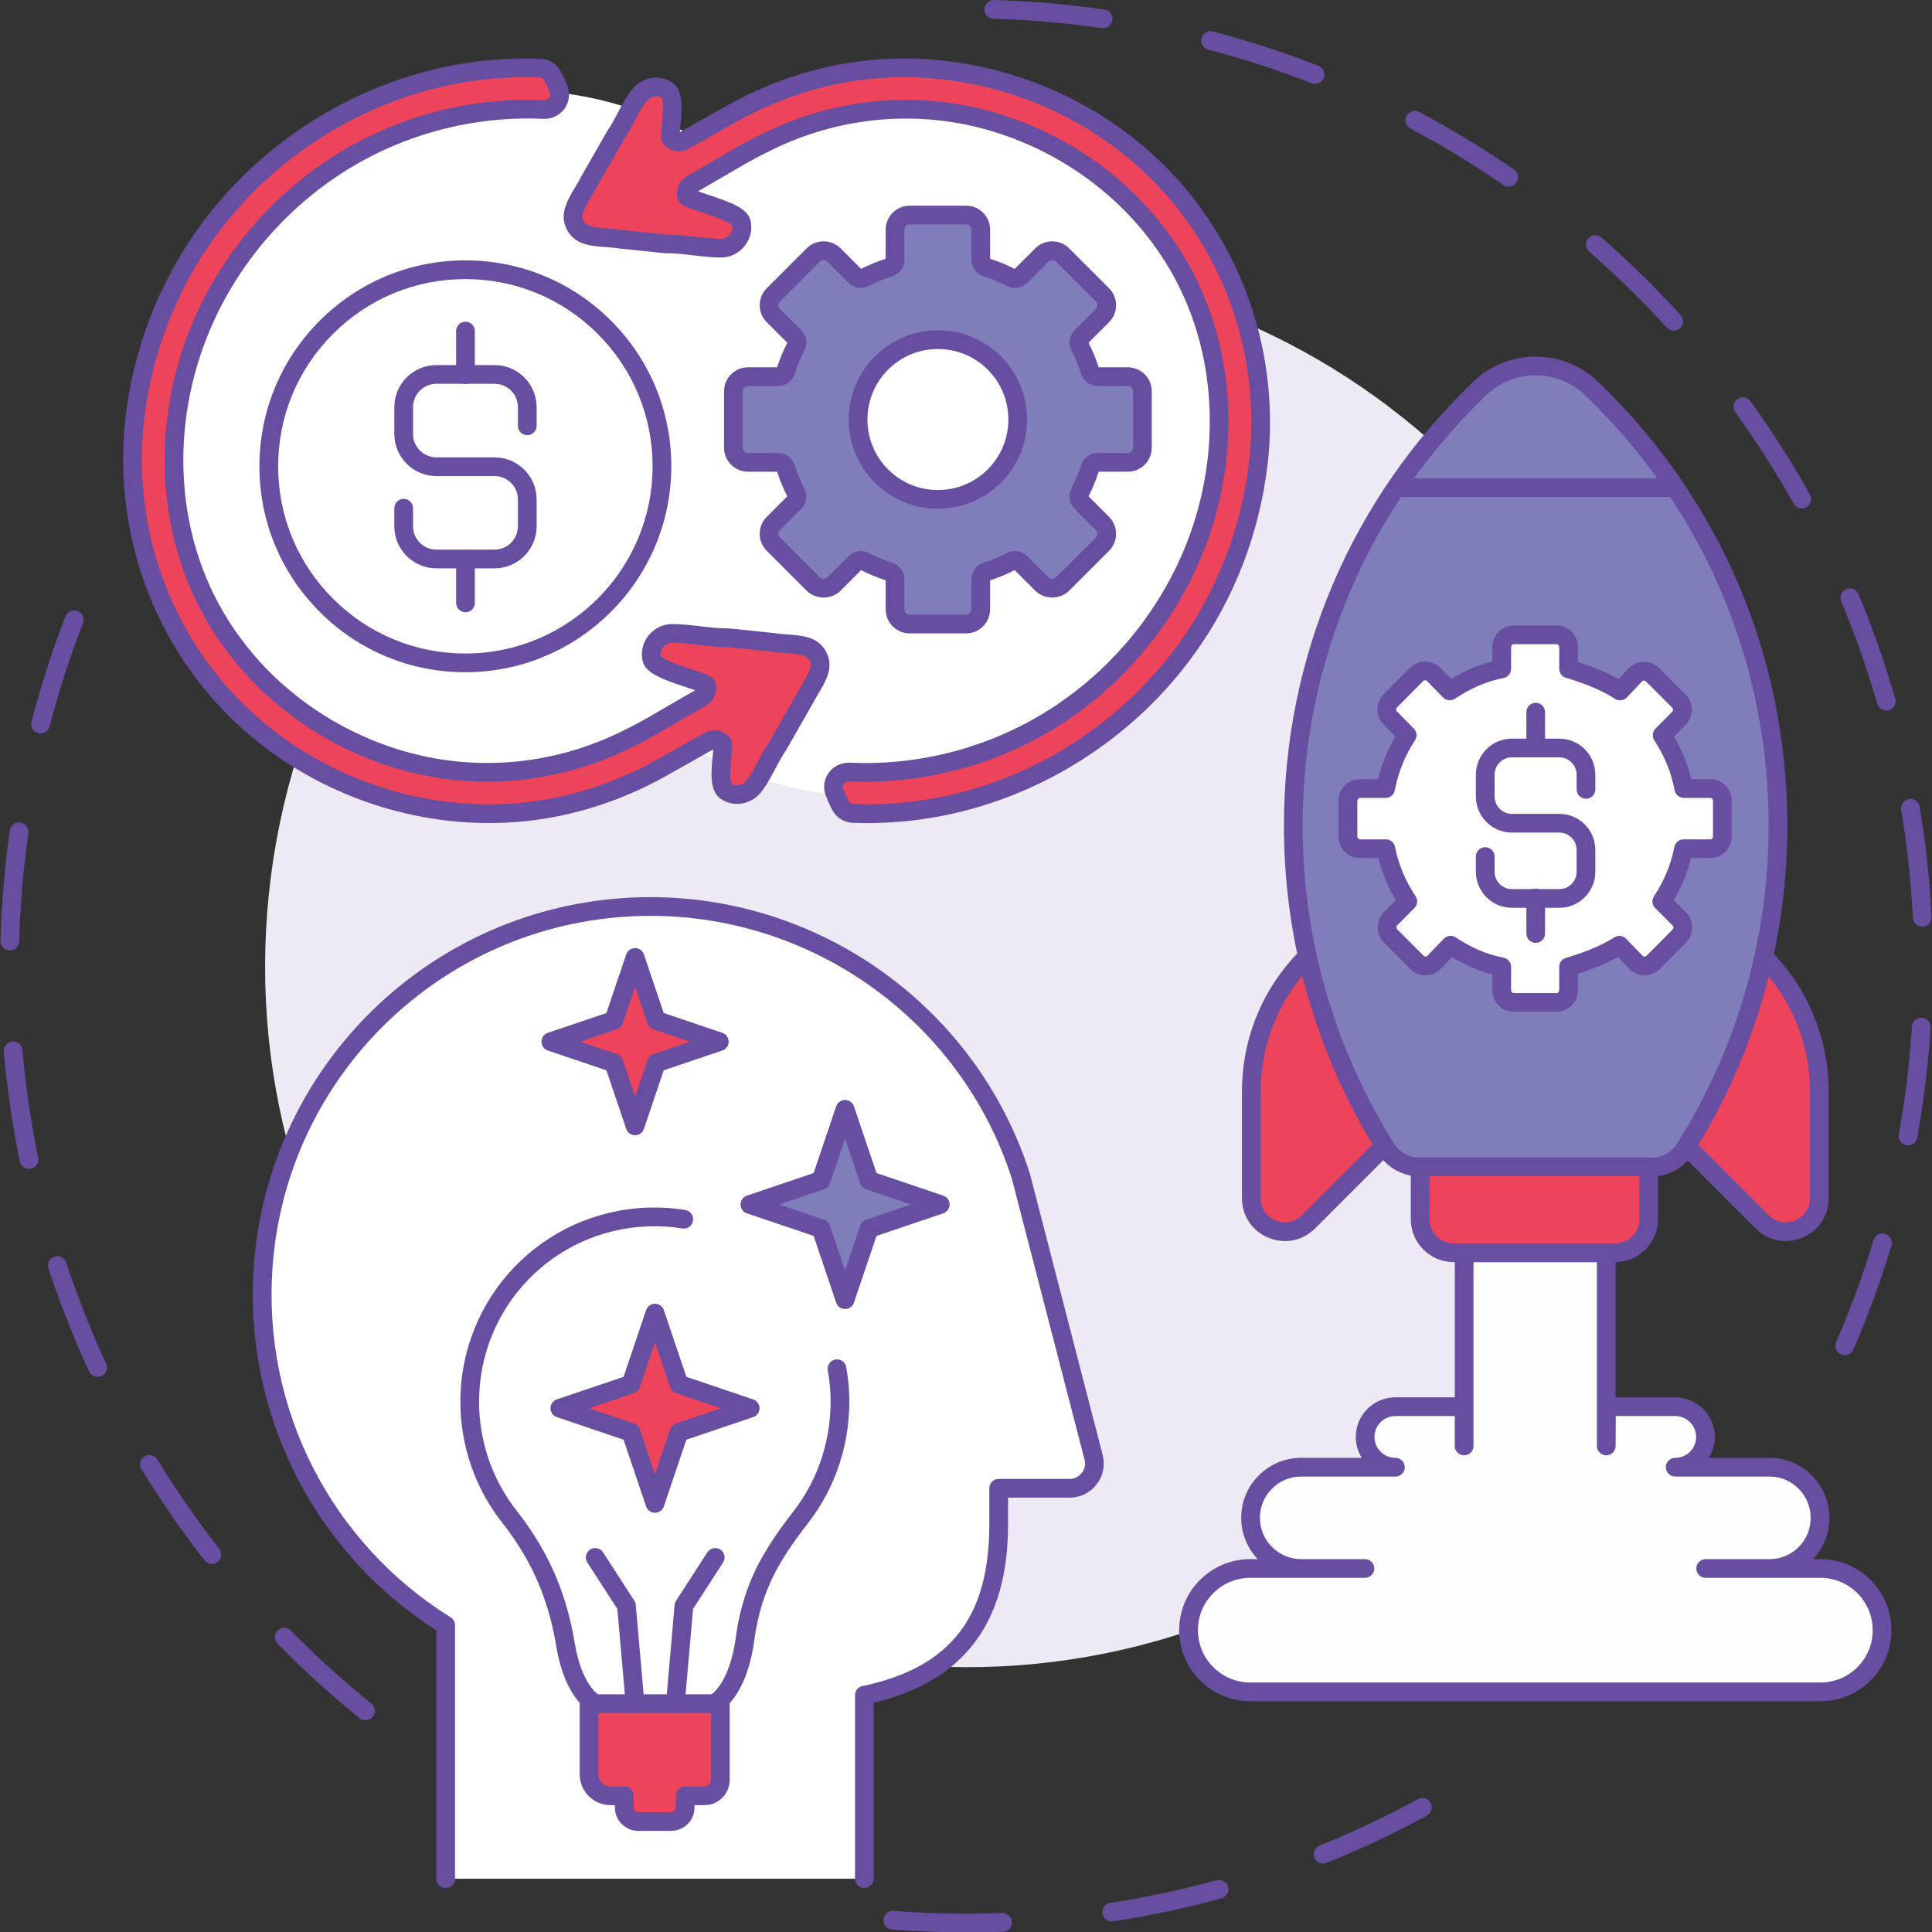 <svg width="120" height="120" viewBox="0 0 120 120" fill="none" xmlns="http://www.w3.org/2000/svg">
<rect x="0" y="0" width="120" height="120" fill="#333333" stroke="none"/>
<g clip-path="url(#clip0_164_6611)">
<path d="M2.519 45.562C2.47 45.562 2.421 45.555 2.371 45.543C2.061 45.461 1.874 45.145 1.955 44.833C2.531 42.617 3.244 40.413 4.069 38.281C4.185 37.982 4.523 37.833 4.822 37.949C5.121 38.065 5.27 38.402 5.154 38.702C4.344 40.792 3.646 42.953 3.081 45.126C3.012 45.388 2.777 45.562 2.519 45.562ZM0.611 59.041C0.274 59.032 0.021 58.764 0.03 58.444C0.072 56.914 0.173 55.365 0.331 53.836C0.409 53.087 0.501 52.33 0.607 51.584C0.652 51.265 0.945 51.046 1.263 51.09C1.581 51.134 1.803 51.428 1.758 51.746C1.655 52.477 1.564 53.221 1.487 53.955C1.332 55.455 1.233 56.975 1.192 58.476C1.183 58.791 0.925 59.041 0.611 59.041ZM1.801 72.599C1.532 72.599 1.29 72.41 1.233 72.135C0.771 69.895 0.437 67.603 0.237 65.324C0.209 65.003 0.445 64.722 0.765 64.694C1.085 64.664 1.366 64.903 1.396 65.222C1.592 67.457 1.92 69.704 2.372 71.9C2.436 72.215 2.234 72.522 1.92 72.587C1.88 72.596 1.841 72.599 1.801 72.599ZM6.066 85.524C5.846 85.524 5.636 85.399 5.538 85.186C4.575 83.109 3.725 80.956 3.008 78.785C2.908 78.48 3.073 78.151 3.379 78.051C3.684 77.949 4.012 78.116 4.112 78.421C4.815 80.549 5.649 82.662 6.593 84.698C6.728 84.989 6.6 85.335 6.309 85.47C6.23 85.507 6.148 85.524 6.066 85.524ZM13.16 97.14C12.987 97.14 12.815 97.064 12.701 96.916C11.293 95.112 9.975 93.207 8.784 91.256C8.616 90.983 8.703 90.624 8.976 90.457C9.251 90.29 9.609 90.376 9.776 90.651C10.944 92.564 12.238 94.431 13.618 96.202C13.815 96.455 13.77 96.82 13.517 97.017C13.41 97.101 13.284 97.14 13.16 97.14ZM22.699 106.849C22.571 106.849 22.442 106.807 22.334 106.72C20.557 105.283 18.841 103.726 17.238 102.093C17.012 101.864 17.015 101.497 17.244 101.271C17.473 101.046 17.842 101.049 18.067 101.279C19.64 102.88 21.322 104.407 23.066 105.816C23.315 106.018 23.353 106.383 23.152 106.634C23.036 106.775 22.869 106.849 22.699 106.849Z" fill="#674EA0"/>
<path d="M82.182 115.749C81.952 115.749 81.734 115.61 81.643 115.384C81.523 115.086 81.667 114.748 81.965 114.627C84.044 113.79 86.1 112.822 88.071 111.75C88.354 111.597 88.707 111.701 88.86 111.984C89.014 112.265 88.909 112.618 88.627 112.772C86.616 113.865 84.52 114.852 82.4 115.705C82.329 115.735 82.255 115.749 82.182 115.749ZM69.056 119.344C68.773 119.344 68.525 119.14 68.482 118.852C68.433 118.534 68.651 118.238 68.968 118.188C71.186 117.85 73.407 117.377 75.569 116.784C75.878 116.7 76.199 116.881 76.284 117.191C76.369 117.5 76.186 117.821 75.877 117.906C73.672 118.51 71.406 118.992 69.145 119.338C69.114 119.343 69.085 119.344 69.056 119.344ZM60.096 120.025C58.542 120.025 56.965 119.964 55.409 119.843C55.09 119.819 54.849 119.539 54.875 119.218C54.9 118.898 55.18 118.659 55.499 118.684C57.743 118.859 60.025 118.904 62.25 118.823C62.566 118.815 62.84 119.062 62.851 119.383C62.863 119.704 62.612 119.974 62.292 119.985C61.567 120.012 60.828 120.025 60.096 120.025Z" fill="#674EA0"/>
<path d="M68.516 1.75C68.488 1.75 68.46 1.747 68.432 1.743C67.656 1.633 66.868 1.535 66.088 1.454C64.636 1.303 63.161 1.205 61.706 1.163C61.386 1.153 61.133 0.885 61.143 0.564C61.152 0.244 61.418 -0.015 61.741 0.001C63.224 0.044 64.727 0.144 66.208 0.297C67.003 0.38 67.807 0.479 68.598 0.592C68.916 0.638 69.136 0.933 69.09 1.25C69.049 1.54 68.8 1.75 68.516 1.75ZM81.676 5.208C81.606 5.208 81.535 5.195 81.465 5.169C79.377 4.353 77.218 3.651 75.048 3.081C74.736 3 74.55 2.682 74.633 2.372C74.714 2.06 75.031 1.874 75.343 1.957C77.556 2.537 79.759 3.254 81.888 4.085C82.187 4.202 82.335 4.539 82.218 4.838C82.129 5.067 81.909 5.208 81.676 5.208ZM93.703 11.589C93.59 11.589 93.474 11.555 93.374 11.486C91.524 10.212 89.584 9.034 87.603 7.983C87.319 7.832 87.211 7.481 87.361 7.197C87.511 6.912 87.864 6.806 88.147 6.956C90.167 8.028 92.148 9.23 94.034 10.528C94.299 10.71 94.365 11.073 94.183 11.338C94.07 11.502 93.888 11.589 93.703 11.589ZM103.958 20.543C103.799 20.543 103.642 20.479 103.528 20.353C102.015 18.693 100.392 17.103 98.705 15.629C98.463 15.418 98.439 15.05 98.65 14.809C98.861 14.567 99.227 14.541 99.47 14.753C101.191 16.256 102.846 17.877 104.386 19.57C104.603 19.807 104.586 20.175 104.348 20.391C104.238 20.493 104.096 20.543 103.958 20.543ZM111.915 31.583C111.711 31.583 111.513 31.475 111.407 31.285C110.312 29.329 109.093 27.415 107.78 25.595C107.592 25.334 107.651 24.97 107.911 24.783C108.172 24.595 108.535 24.653 108.722 24.914C110.06 26.771 111.306 28.722 112.421 30.717C112.579 30.997 112.478 31.351 112.199 31.508C112.108 31.559 112.01 31.583 111.915 31.583ZM117.155 44.134C116.904 44.134 116.671 43.968 116.597 43.714C115.978 41.561 115.225 39.421 114.36 37.351C114.236 37.055 114.376 36.714 114.673 36.591C114.969 36.467 115.31 36.606 115.433 36.902C116.315 39.014 117.082 41.196 117.715 43.392C117.803 43.699 117.625 44.023 117.317 44.112C117.263 44.127 117.209 44.134 117.155 44.134ZM119.389 57.559C119.08 57.559 118.823 57.317 118.808 57.005C118.697 54.763 118.454 52.506 118.086 50.296C118.034 49.979 118.248 49.679 118.565 49.627C118.883 49.573 119.182 49.788 119.234 50.105C119.609 52.359 119.857 54.661 119.969 56.948C119.985 57.269 119.739 57.541 119.418 57.557C119.408 57.557 119.398 57.559 119.389 57.559ZM118.511 71.143C118.477 71.143 118.443 71.14 118.408 71.134C118.092 71.077 117.882 70.774 117.939 70.459C118.2 69.005 118.409 67.519 118.562 66.044C118.641 65.286 118.706 64.516 118.755 63.755C118.776 63.435 119.053 63.196 119.374 63.214C119.694 63.234 119.937 63.511 119.915 63.831C119.866 64.606 119.8 65.391 119.72 66.163C119.563 67.668 119.349 69.181 119.084 70.665C119.033 70.946 118.787 71.143 118.511 71.143ZM114.583 84.176C114.506 84.176 114.428 84.161 114.352 84.128C114.058 84.001 113.922 83.659 114.049 83.364C114.94 81.306 115.719 79.173 116.367 77.024C116.46 76.716 116.784 76.542 117.09 76.635C117.398 76.727 117.573 77.051 117.48 77.359C116.82 79.552 116.025 81.727 115.116 83.825C115.022 84.044 114.807 84.176 114.583 84.176Z" fill="#674EA0"/>
<path d="M16.7 55.527C19.175 31.608 40.571 14.224 64.49 16.699C88.409 19.174 105.793 40.572 103.317 64.49C100.842 88.409 79.446 105.792 55.527 103.317C31.608 100.842 14.224 79.445 16.7 55.527Z" fill="#EDEAF3"/>
<path d="M27.656 116.691V100.952C20.352 96.403 15.655 88.064 16.323 78.682C17.186 66.576 27.136 56.895 39.258 56.335C50.515 55.815 60.165 63.009 63.391 73.079L67.901 90.522C68.153 91.495 67.419 92.443 66.413 92.443H62.007V94.694C62.007 100.73 59.349 104.083 53.703 105.293H53.666V116.691H27.656Z" fill="white"/>
<path d="M53.69 117.268C53.368 117.268 53.108 117.007 53.108 116.686V105.289C53.108 104.977 53.352 104.723 53.66 104.707C59.047 103.536 61.448 100.444 61.448 94.69V92.438C61.448 92.118 61.709 91.857 62.031 91.857H66.437C66.736 91.857 67.011 91.722 67.192 91.487C67.376 91.251 67.437 90.951 67.363 90.662L62.851 73.219C59.622 63.14 49.937 56.418 39.309 56.911C27.397 57.461 17.774 66.837 16.927 78.718C16.302 87.485 20.54 95.814 27.986 100.454C28.157 100.561 28.261 100.746 28.261 100.947V116.686C28.261 117.007 28 117.268 27.68 117.268C27.358 117.268 27.098 117.007 27.098 116.686V101.268C19.454 96.367 15.119 87.726 15.767 78.636C16.656 66.165 26.754 56.326 39.256 55.749C50.408 55.235 60.569 62.285 63.968 72.897L68.489 90.371C68.654 91.011 68.517 91.676 68.112 92.199C67.708 92.721 67.098 93.021 66.437 93.021H62.612V94.69C62.612 100.788 59.881 104.415 54.271 105.762V116.686C54.271 117.007 54.01 117.268 53.69 117.268Z" fill="#674EA0"/>
<path d="M42.475 75.732C41.739 75.613 40.982 75.564 40.212 75.595C34.078 75.835 29.18 80.884 29.18 87.077C29.18 89.78 30.113 92.283 31.675 94.248C32.09 94.769 32.466 95.319 32.82 95.885C32.863 95.954 32.909 96.03 32.959 96.11C34.074 97.949 34.775 100.002 35.122 102.126C35.627 105.198 36.97 105.819 36.97 105.819L42.475 75.732Z" fill="white"/>
<path d="M36.966 106.397C36.884 106.397 36.802 106.379 36.723 106.342C36.556 106.266 35.083 105.498 34.544 102.216C34.192 100.064 33.489 98.109 32.457 96.407L32.322 96.189C31.948 95.588 31.585 95.07 31.215 94.605C29.525 92.478 28.594 89.802 28.594 87.072C28.594 80.563 33.685 75.265 40.185 75.009C40.981 74.978 41.781 75.027 42.563 75.154C42.88 75.205 43.095 75.504 43.044 75.821C42.992 76.138 42.696 76.355 42.377 76.302C41.672 76.187 40.948 76.143 40.231 76.172C34.357 76.402 29.756 81.19 29.756 87.072C29.756 89.541 30.598 91.959 32.126 93.881C32.524 94.382 32.911 94.934 33.308 95.572L33.45 95.804C34.56 97.633 35.315 99.728 35.693 102.028C36.126 104.676 37.2 105.282 37.21 105.287C37.501 105.421 37.628 105.767 37.494 106.059C37.396 106.271 37.186 106.397 36.966 106.397Z" fill="#674EA0"/>
<path d="M44.385 105.812C44.385 105.812 45.835 105.143 46.288 101.753C46.519 100.016 47.065 98.33 47.959 96.823C48.048 96.673 48.133 96.531 48.216 96.396C48.683 95.633 49.218 94.916 49.766 94.209C51.354 92.156 52.256 89.503 52.17 86.704C52.153 86.131 52.092 85.568 51.992 85.019L44.385 105.812Z" fill="white"/>
<path d="M44.38 106.39C44.161 106.39 43.95 106.264 43.852 106.052C43.72 105.765 43.841 105.425 44.125 105.286C44.17 105.26 45.318 104.579 45.707 101.673C45.959 99.785 46.546 98.052 47.455 96.522C47.545 96.37 47.631 96.225 47.715 96.089C48.219 95.263 48.798 94.5 49.301 93.849C50.853 91.842 51.663 89.309 51.585 86.717C51.568 86.182 51.511 85.645 51.415 85.12C51.358 84.804 51.567 84.501 51.883 84.443C52.199 84.386 52.502 84.596 52.559 84.911C52.666 85.492 52.728 86.089 52.747 86.682C52.835 89.542 51.938 92.341 50.221 94.56C49.738 95.187 49.181 95.92 48.707 96.694C48.626 96.828 48.542 96.968 48.454 97.115C47.628 98.509 47.091 100.094 46.859 101.827C46.377 105.429 44.803 106.254 44.624 106.336C44.546 106.373 44.462 106.39 44.38 106.39Z" fill="#674EA0"/>
<path d="M36.592 105.82V110.211C36.592 110.948 37.19 111.544 37.926 111.544H38.777V112.27C38.777 112.752 39.169 113.143 39.651 113.143H41.69C42.172 113.143 42.562 112.752 42.562 112.27V111.544H43.758C44.305 111.544 44.748 111.101 44.748 110.554V105.82H36.592Z" fill="#EE445B"/>
<path d="M37.168 106.397V110.206C37.168 110.621 37.507 110.958 37.921 110.958H38.772C39.094 110.958 39.355 111.219 39.355 111.539V112.266C39.355 112.426 39.485 112.557 39.646 112.557H41.685C41.845 112.557 41.976 112.426 41.976 112.266V111.539C41.976 111.219 42.236 110.958 42.558 110.958H43.753C43.978 110.958 44.161 110.775 44.161 110.55V106.397H37.168ZM41.685 113.719H39.646C38.843 113.719 38.191 113.067 38.191 112.266V112.121H37.921C36.864 112.121 36.006 111.262 36.006 110.206V105.816C36.006 105.495 36.267 105.234 36.587 105.234H44.743C45.065 105.234 45.324 105.495 45.324 105.816V110.55C45.324 111.416 44.619 112.121 43.753 112.121H43.139V112.266C43.139 113.067 42.486 113.719 41.685 113.719Z" fill="#674EA0"/>
<path d="M36.973 96.738L38.916 99.743L39.448 105.816L36.973 96.738Z" fill="white"/>
<path d="M39.443 106.393C39.145 106.393 38.891 106.165 38.865 105.862L38.344 99.932L36.48 97.05C36.306 96.781 36.383 96.421 36.653 96.246C36.921 96.071 37.282 96.148 37.457 96.418L39.399 99.422C39.451 99.501 39.482 99.593 39.49 99.687L40.022 105.76C40.05 106.081 39.814 106.363 39.494 106.391C39.477 106.393 39.46 106.393 39.443 106.393Z" fill="#674EA0"/>
<path d="M44.428 96.738L42.486 99.743L41.953 105.816L44.428 96.738Z" fill="white"/>
<path d="M41.949 106.393C41.932 106.393 41.915 106.393 41.897 106.391C41.578 106.363 41.341 106.081 41.369 105.76L41.901 99.687C41.91 99.593 41.941 99.501 41.993 99.422L43.935 96.418C44.11 96.148 44.469 96.071 44.74 96.246C45.01 96.421 45.086 96.781 44.912 97.05L43.047 99.932L42.528 105.862C42.502 106.165 42.247 106.393 41.949 106.393Z" fill="#674EA0"/>
<path d="M42.179 85.981L46.598 87.474L42.179 88.966L40.686 93.385L39.193 88.966L34.775 87.474L39.193 85.981L40.686 81.562L42.179 85.981Z" fill="#EE445B"/>
<path d="M36.587 87.47L39.375 88.411C39.547 88.469 39.682 88.604 39.74 88.776L40.681 91.564L41.624 88.776C41.681 88.604 41.816 88.469 41.988 88.411L44.777 87.47L41.988 86.527C41.816 86.47 41.681 86.334 41.624 86.162L40.681 83.374L39.74 86.162C39.682 86.334 39.547 86.47 39.375 86.527L36.587 87.47ZM40.681 93.962C40.432 93.962 40.211 93.803 40.131 93.567L38.73 89.421L34.584 88.02C34.349 87.94 34.19 87.719 34.19 87.47C34.19 87.22 34.349 86.998 34.584 86.919L38.73 85.517L40.131 81.372C40.211 81.135 40.432 80.976 40.681 80.976C40.931 80.976 41.152 81.135 41.232 81.372L42.633 85.517L46.779 86.919C47.016 86.998 47.175 87.22 47.175 87.47C47.175 87.719 47.016 87.94 46.779 88.02L42.633 89.421L41.232 93.567C41.152 93.803 40.931 93.962 40.681 93.962Z" fill="#674EA0"/>
<path d="M53.986 73.325L58.405 74.818L53.986 76.31L52.493 80.729L51.001 76.31L46.582 74.818L51.001 73.325L52.493 68.906L53.986 73.325Z" fill="#807DBB"/>
<path d="M48.394 74.814L51.182 75.755C51.353 75.813 51.488 75.948 51.547 76.12L52.488 78.908L53.431 76.12C53.489 75.948 53.624 75.813 53.796 75.755L56.584 74.814L53.796 73.871C53.624 73.812 53.489 73.678 53.431 73.506L52.488 70.718L51.547 73.506C51.488 73.678 51.353 73.812 51.182 73.871L48.394 74.814ZM52.488 81.306C52.239 81.306 52.017 81.147 51.937 80.911L50.537 76.765L46.39 75.364C46.155 75.284 45.996 75.063 45.996 74.814C45.996 74.564 46.155 74.342 46.39 74.263L50.537 72.861L51.937 68.716C52.017 68.479 52.239 68.32 52.488 68.32C52.737 68.32 52.96 68.479 53.039 68.716L54.441 72.861L58.586 74.263C58.822 74.342 58.981 74.564 58.981 74.814C58.981 75.063 58.822 75.284 58.586 75.364L54.441 76.765L53.039 80.911C52.96 81.147 52.737 81.306 52.488 81.306Z" fill="#674EA0"/>
<path d="M40.772 63.383L44.682 64.704L40.772 66.024L39.45 69.936L38.129 66.024L34.219 64.704L38.129 63.383L39.45 59.473L40.772 63.383Z" fill="#EE445B"/>
<path d="M36.03 64.701L38.311 65.47C38.483 65.529 38.617 65.664 38.675 65.835L39.446 68.116L40.216 65.835C40.274 65.664 40.408 65.529 40.58 65.47L42.861 64.701L40.58 63.93C40.408 63.871 40.274 63.737 40.216 63.565L39.446 61.286L38.675 63.565C38.617 63.737 38.483 63.871 38.311 63.93L36.03 64.701ZM39.446 70.513C39.196 70.513 38.975 70.355 38.895 70.118L37.666 66.48L34.028 65.251C33.792 65.171 33.633 64.95 33.633 64.701C33.633 64.45 33.792 64.229 34.028 64.15L37.666 62.92L38.895 59.282C38.975 59.046 39.196 58.887 39.446 58.887C39.695 58.887 39.916 59.046 39.996 59.282L41.225 62.92L44.863 64.15C45.099 64.229 45.258 64.45 45.258 64.701C45.258 64.95 45.099 65.171 44.863 65.251L41.225 66.48L39.996 70.118C39.916 70.355 39.695 70.513 39.446 70.513Z" fill="#674EA0"/>
<path d="M54.273 5.273C50.124 5.273 46.243 6.418 42.926 8.406C39.74 6.627 36.07 5.608 32.16 5.608C19.948 5.608 10.049 15.508 10.049 27.719C10.049 39.931 19.948 49.832 32.16 49.832C36.309 49.832 40.189 48.687 43.507 46.699C46.694 48.48 50.363 49.498 54.273 49.498C66.485 49.498 76.384 39.598 76.384 27.386C76.384 15.173 66.485 5.273 54.273 5.273Z" fill="white"/>
<path d="M48.322 46.316L49.933 43.499C50.035 43.298 50.17 43.073 50.3 42.854C50.845 41.941 51.158 41.348 50.77 40.699C50.436 40.142 49.82 40.058 48.845 39.988C48.553 39.967 48.255 39.945 47.964 39.897L45.242 39.616C44.637 39.622 44.015 39.55 43.415 39.478C42.864 39.413 42.295 39.346 41.763 39.346C41.349 39.347 40.978 39.533 40.727 39.856C40.482 40.173 40.395 40.567 40.489 40.941C40.681 41.704 43.831 42.31 43.893 42.594C43.957 42.881 43.827 43.173 43.574 43.319C42.695 43.826 42.047 44.203 41.54 44.499C40.141 45.315 39.809 45.508 38.703 46.039C34.311 48.15 29.356 48.55 24.752 47.165C19.598 45.615 15.277 42.074 12.897 37.45C10.527 32.845 10.157 27.191 11.881 21.937C13.347 17.471 16.302 13.5 20.201 10.755C24.132 7.987 28.948 6.585 33.756 6.805C34.113 6.82 34.403 6.679 34.593 6.418C34.776 6.164 34.815 5.848 34.702 5.552C34.581 5.239 34.454 4.958 34.325 4.717C34.172 4.432 33.883 4.247 33.572 4.235C33.27 4.225 32.967 4.219 32.664 4.219C31.941 4.219 31.222 4.251 30.516 4.314C23.28 4.969 16.506 8.997 12.395 15.091C10.072 18.536 8.656 22.575 8.3 26.777C7.734 34.059 10.736 41.095 16.332 45.593C21.424 49.687 28.207 51.389 34.478 50.146C36.859 49.675 39.17 48.802 41.348 47.55C41.734 47.329 41.837 47.273 41.952 47.21C42.108 47.125 42.286 47.029 43.286 46.452C43.538 46.307 43.798 46.166 44.058 46.025C44.322 45.883 44.645 45.932 44.853 46.145C45.063 46.357 44.416 48.699 45.113 49.155C45.651 49.508 46.377 49.384 46.801 48.869C47.117 48.485 47.382 47.981 47.639 47.494C47.85 47.095 48.068 46.681 48.322 46.316Z" fill="#EE445B"/>
<path d="M32.66 4.795C31.956 4.795 31.25 4.827 30.564 4.89C23.5 5.528 16.886 9.462 12.871 15.412C10.605 18.774 9.223 22.72 8.876 26.822C8.324 33.909 11.246 40.757 16.692 45.135C21.651 49.123 28.258 50.781 34.361 49.572C36.679 49.112 38.932 48.261 41.054 47.042C41.443 46.818 41.551 46.759 41.667 46.697C41.826 46.611 42.003 46.514 42.992 45.944C43.249 45.795 43.512 45.651 43.778 45.509C44.265 45.246 44.877 45.337 45.264 45.733C45.53 46.002 45.493 46.378 45.424 47.059C45.386 47.445 45.284 48.469 45.448 48.681C45.717 48.853 46.112 48.782 46.347 48.496C46.625 48.157 46.877 47.681 47.12 47.222C47.336 46.81 47.558 46.389 47.826 46.001L49.424 43.206C49.516 43.024 49.655 42.791 49.788 42.566C50.366 41.596 50.455 41.305 50.268 40.994C50.095 40.706 49.732 40.631 48.797 40.562C48.491 40.541 48.179 40.518 47.866 40.467L45.212 40.194C44.578 40.196 43.919 40.12 43.342 40.051C42.806 39.987 42.256 39.923 41.758 39.923C41.527 39.924 41.322 40.028 41.181 40.209C41.056 40.37 41.005 40.568 41.04 40.756C41.274 41.018 42.472 41.411 42.99 41.581C43.988 41.911 44.362 42.033 44.458 42.467C44.575 43.001 44.335 43.544 43.86 43.819C43.016 44.304 42.387 44.672 41.889 44.961L41.828 44.996C40.413 45.822 40.077 46.018 38.951 46.558C34.428 48.733 29.324 49.144 24.579 47.717C19.276 46.122 14.828 42.475 12.377 37.711C9.936 32.969 9.553 27.151 11.325 21.752C12.829 17.166 15.862 13.091 19.862 10.276C23.899 7.433 28.842 5.996 33.778 6.219C33.98 6.229 34.068 6.14 34.117 6.072C34.185 5.978 34.198 5.869 34.155 5.757C34.043 5.465 33.926 5.206 33.809 4.988C33.754 4.885 33.651 4.816 33.547 4.812C33.252 4.801 32.955 4.795 32.66 4.795ZM30.378 51.121C25.232 51.121 20.063 49.336 15.963 46.041C10.218 41.422 7.135 34.203 7.716 26.727C8.081 22.424 9.53 18.288 11.909 14.762C16.116 8.525 23.051 4.401 30.46 3.731C31.481 3.639 32.538 3.611 33.59 3.649C34.106 3.668 34.582 3.971 34.833 4.437C34.974 4.699 35.11 5.001 35.24 5.339C35.425 5.822 35.361 6.337 35.06 6.753C34.755 7.175 34.268 7.407 33.726 7.381C29.044 7.168 24.358 8.532 20.531 11.226C16.734 13.899 13.857 17.765 12.43 22.114C10.754 27.221 11.111 32.712 13.411 37.179C15.718 41.664 19.912 45.099 24.914 46.604C29.38 47.947 34.187 47.558 38.447 45.51C39.531 44.99 39.859 44.798 41.242 43.993L41.304 43.956C41.781 43.679 42.382 43.329 43.175 42.871C43.004 42.81 42.799 42.742 42.627 42.687C41.111 42.188 40.105 41.806 39.92 41.079C39.783 40.531 39.908 39.953 40.264 39.495C40.625 39.03 41.164 38.761 41.739 38.76C42.324 38.76 42.91 38.829 43.475 38.896C44.059 38.965 44.656 39.033 45.233 39.03C45.254 39.028 45.277 39.031 45.298 39.033L48.02 39.315C48.316 39.362 48.601 39.383 48.877 39.402C49.801 39.47 50.751 39.54 51.265 40.396C51.852 41.375 51.315 42.277 50.794 43.148C50.667 43.363 50.542 43.572 50.447 43.759L48.823 46.6C48.814 46.614 48.805 46.63 48.795 46.644C48.562 46.979 48.352 47.376 48.15 47.759C47.878 48.276 47.599 48.805 47.245 49.234C46.634 49.979 45.578 50.152 44.791 49.636C44.047 49.151 44.169 47.927 44.268 46.944C44.279 46.819 44.295 46.67 44.303 46.546C44.057 46.679 43.812 46.814 43.572 46.951C42.563 47.533 42.383 47.631 42.225 47.716C42.109 47.779 42.006 47.835 41.632 48.05C39.401 49.332 37.031 50.228 34.587 50.712C33.201 50.987 31.79 51.121 30.378 51.121Z" fill="#674EA0"/>
<path d="M52.966 50.528C53.996 50.566 55.023 50.539 56.023 50.449C63.259 49.795 70.034 45.765 74.145 39.672C76.466 36.228 77.882 32.189 78.238 27.986C78.805 20.704 75.802 13.669 70.207 9.17C65.114 5.077 58.331 3.375 52.06 4.617C49.681 5.089 47.37 5.961 45.192 7.213C44.805 7.435 44.702 7.491 44.587 7.554C44.43 7.638 44.253 7.734 43.252 8.311C43 8.457 42.741 8.598 42.48 8.739C42.217 8.88 41.894 8.831 41.684 8.618C41.475 8.406 42.124 6.064 41.426 5.609C40.886 5.257 40.161 5.379 39.739 5.894C39.421 6.279 39.157 6.783 38.9 7.269C38.688 7.669 38.471 8.083 38.217 8.448L36.606 11.264C36.503 11.465 36.37 11.691 36.239 11.909C35.694 12.822 35.38 13.416 35.768 14.063C36.103 14.622 36.72 14.704 37.695 14.776C37.985 14.797 38.285 14.819 38.575 14.866L41.296 15.147C41.907 15.142 42.525 15.215 43.125 15.285C43.681 15.351 44.262 15.414 44.794 15.418C45.189 15.417 45.561 15.23 45.811 14.907C46.057 14.591 46.145 14.196 46.05 13.822C45.858 13.06 42.708 12.453 42.645 12.168C42.582 11.883 42.712 11.59 42.965 11.445C43.845 10.937 44.494 10.559 45.001 10.263C46.399 9.449 46.731 9.254 47.835 8.724C52.227 6.614 57.182 6.213 61.788 7.598C66.941 9.149 71.262 12.69 73.641 17.315C76.011 21.919 76.381 27.573 74.658 32.827C73.191 37.293 70.237 41.264 66.338 44.008C62.406 46.775 57.592 48.178 52.783 47.959C52.765 47.958 52.747 47.958 52.728 47.958C52.401 47.958 52.125 48.098 51.946 48.346C51.763 48.599 51.723 48.915 51.838 49.211C51.959 49.526 52.086 49.808 52.213 50.045C52.367 50.332 52.656 50.516 52.966 50.528Z" fill="#EE445B"/>
<path d="M52.751 48.535C52.585 48.535 52.485 48.583 52.414 48.681C52.345 48.776 52.332 48.885 52.375 48.998C52.49 49.291 52.606 49.551 52.721 49.766C52.777 49.869 52.88 49.938 52.983 49.941C53.988 49.98 54.992 49.953 55.966 49.865C63.031 49.227 69.645 45.293 73.659 39.341C75.925 35.982 77.307 32.036 77.654 27.933C78.206 20.845 75.284 13.998 69.838 9.618C64.879 5.632 58.273 3.975 52.169 5.182C49.852 5.641 47.601 6.493 45.478 7.712C45.083 7.939 44.977 7.997 44.859 8.06C44.704 8.144 44.53 8.238 43.539 8.811C43.282 8.958 43.018 9.102 42.753 9.246C42.265 9.509 41.653 9.416 41.265 9.021C40.999 8.751 41.037 8.376 41.106 7.694C41.144 7.309 41.246 6.285 41.082 6.072C40.813 5.901 40.418 5.973 40.184 6.258C39.905 6.596 39.655 7.072 39.412 7.531C39.196 7.943 38.973 8.363 38.705 8.754L37.107 11.548C37.014 11.731 36.877 11.963 36.742 12.189C36.164 13.157 36.077 13.448 36.262 13.76C36.435 14.047 36.798 14.124 37.733 14.191C38.039 14.214 38.351 14.237 38.665 14.288L41.32 14.561C41.967 14.566 42.614 14.635 43.188 14.702C43.722 14.766 44.286 14.828 44.793 14.831C45.003 14.831 45.208 14.726 45.349 14.546C45.475 14.383 45.525 14.186 45.49 13.999C45.256 13.737 44.058 13.343 43.541 13.172C42.542 12.844 42.168 12.721 42.073 12.288C41.956 11.754 42.195 11.21 42.67 10.936C43.549 10.429 44.197 10.051 44.703 9.756C46.117 8.933 46.453 8.737 47.579 8.195C52.102 6.021 57.206 5.611 61.951 7.036C67.255 8.633 71.703 12.279 74.154 17.043C76.594 21.786 76.977 27.602 75.205 33.003C73.701 37.587 70.668 41.662 66.669 44.478C62.632 47.32 57.69 48.76 52.753 48.535C52.752 48.535 52.751 48.535 52.751 48.535ZM53.873 51.122C53.562 51.122 53.252 51.115 52.941 51.104C52.424 51.085 51.948 50.783 51.697 50.316C51.559 50.059 51.421 49.756 51.29 49.416C51.105 48.932 51.171 48.416 51.471 48.001C51.758 47.601 52.216 47.372 52.724 47.372L52.803 47.373C57.487 47.585 62.173 46.221 65.999 43.527C69.796 40.855 72.673 36.988 74.1 32.641C75.777 27.534 75.419 22.043 73.121 17.576C70.812 13.091 66.619 9.655 61.616 8.151C57.15 6.807 52.344 7.195 48.083 9.243C46.999 9.765 46.671 9.955 45.289 10.761C44.802 11.046 44.184 11.405 43.355 11.883C43.526 11.944 43.731 12.011 43.903 12.068C45.419 12.567 46.426 12.947 46.61 13.676C46.747 14.224 46.622 14.802 46.266 15.259C45.905 15.725 45.367 15.992 44.791 15.995C44.218 15.991 43.618 15.925 43.052 15.857C42.476 15.79 41.882 15.721 41.297 15.724C41.274 15.724 41.254 15.724 41.232 15.721L38.511 15.44C38.214 15.392 37.929 15.371 37.653 15.351C36.729 15.284 35.779 15.215 35.265 14.358C34.679 13.378 35.216 12.478 35.736 11.607C35.864 11.392 35.989 11.183 36.083 10.996L37.707 8.154C37.716 8.139 37.725 8.125 37.735 8.11C37.969 7.774 38.179 7.377 38.38 6.993C38.652 6.478 38.932 5.949 39.286 5.519C39.896 4.775 40.952 4.602 41.739 5.117C42.483 5.604 42.361 6.827 42.262 7.81C42.249 7.934 42.236 8.084 42.225 8.208C42.473 8.076 42.719 7.941 42.958 7.802C43.969 7.22 44.147 7.123 44.305 7.038C44.418 6.977 44.52 6.921 44.898 6.704C47.131 5.421 49.501 4.526 51.943 4.042C58.38 2.766 65.342 4.513 70.567 8.713C76.313 13.331 79.395 20.552 78.814 28.027C78.449 32.331 77 36.468 74.622 39.992C70.415 46.23 63.479 50.354 56.07 51.024C55.349 51.089 54.613 51.122 53.873 51.122Z" fill="#674EA0"/>
<path d="M41.118 28.943C41.132 35.686 35.675 41.164 28.933 41.177C22.189 41.191 16.712 35.734 16.699 28.992C16.685 22.248 22.141 16.771 28.884 16.758C35.627 16.744 41.105 22.199 41.118 28.943Z" fill="white"/>
<path d="M28.905 17.335C28.898 17.335 28.89 17.335 28.882 17.335C25.776 17.341 22.858 18.556 20.667 20.756C18.474 22.957 17.271 25.88 17.277 28.986C17.284 32.092 18.498 35.01 20.699 37.201C22.894 39.388 25.807 40.591 28.904 40.591C28.912 40.591 28.921 40.591 28.928 40.591C35.34 40.578 40.546 35.352 40.533 28.94C40.527 25.834 39.312 22.916 37.111 20.724C34.916 18.538 32.002 17.335 28.905 17.335ZM28.904 41.753C25.496 41.753 22.292 40.431 19.878 38.025C17.458 35.614 16.121 32.405 16.113 28.988C16.107 25.572 17.431 22.356 19.843 19.936C22.253 17.515 25.463 16.178 28.88 16.172C28.889 16.172 28.898 16.172 28.905 16.172C32.313 16.172 35.517 17.495 37.932 19.9C40.353 22.312 41.69 25.521 41.696 28.937C41.71 35.99 35.984 41.739 28.931 41.753C28.922 41.753 28.913 41.753 28.904 41.753Z" fill="#674EA0"/>
<path d="M25.078 31.57V32.693C25.078 33.815 25.988 34.724 27.109 34.724H30.724C31.845 34.724 32.754 33.815 32.754 32.693V31.023C32.754 29.902 31.845 28.993 30.724 28.993H27.109C25.988 28.993 25.078 28.084 25.078 26.963V25.293C25.078 24.172 25.988 23.262 27.109 23.262H30.724C31.845 23.262 32.754 24.172 32.754 25.293V26.453L25.078 31.57Z" fill="white"/>
<path d="M30.72 35.301H27.105C25.664 35.301 24.492 34.128 24.492 32.688V31.565C24.492 31.244 24.753 30.984 25.073 30.984C25.395 30.984 25.655 31.244 25.655 31.565V32.688C25.655 33.487 26.306 34.137 27.105 34.137H30.72C31.518 34.137 32.168 33.487 32.168 32.688V31.018C32.168 30.22 31.518 29.57 30.72 29.57H27.105C25.664 29.57 24.492 28.398 24.492 26.958V25.288C24.492 23.847 25.664 22.676 27.105 22.676H30.72C32.159 22.676 33.331 23.847 33.331 25.288V26.448C33.331 26.769 33.071 27.03 32.75 27.03C32.429 27.03 32.168 26.769 32.168 26.448V25.288C32.168 24.49 31.518 23.838 30.72 23.838H27.105C26.306 23.838 25.655 24.49 25.655 25.288V26.958C25.655 27.757 26.306 28.407 27.105 28.407H30.72C32.159 28.407 33.331 29.579 33.331 31.018V32.688C33.331 34.128 32.159 35.301 30.72 35.301Z" fill="#674EA0"/>
<path d="M28.911 23.85C28.59 23.85 28.33 23.589 28.33 23.268V20.562C28.33 20.24 28.59 19.98 28.911 19.98C29.232 19.98 29.493 20.24 29.493 20.562V23.268C29.493 23.589 29.232 23.85 28.911 23.85Z" fill="#674EA0"/>
<path d="M28.911 38.029C28.59 38.029 28.33 37.768 28.33 37.448V34.741C28.33 34.421 28.59 34.16 28.911 34.16C29.232 34.16 29.493 34.421 29.493 34.741V37.448C29.493 37.768 29.232 38.029 28.911 38.029Z" fill="#674EA0"/>
<path d="M54.722 22.554C56.659 20.617 59.8 20.617 61.737 22.554C63.674 24.491 63.674 27.632 61.737 29.569C59.8 31.506 56.659 31.506 54.722 29.569C52.786 27.632 52.786 24.491 54.722 22.554ZM48.009 19.605L49.337 20.933C49.488 21.084 49.519 21.314 49.419 21.504C49.16 22.005 48.946 22.525 48.777 23.055C48.712 23.259 48.529 23.4 48.315 23.4H46.437C45.934 23.4 45.527 23.807 45.527 24.309V27.814C45.527 28.316 45.934 28.723 46.437 28.723H48.315C48.529 28.723 48.712 28.864 48.777 29.068C48.946 29.599 49.16 30.119 49.419 30.621C49.519 30.81 49.488 31.041 49.337 31.191L48.009 32.519C47.654 32.873 47.654 33.45 48.009 33.805L50.487 36.282C50.842 36.637 51.418 36.637 51.773 36.282L53.1 34.954C53.252 34.804 53.482 34.774 53.672 34.872C54.173 35.131 54.693 35.346 55.223 35.514C55.427 35.579 55.568 35.763 55.568 35.977V37.854C55.568 38.357 55.975 38.764 56.477 38.764H59.982C60.484 38.764 60.891 38.357 60.891 37.854V35.977C60.891 35.763 61.032 35.579 61.236 35.514C61.767 35.346 62.286 35.131 62.789 34.872C62.978 34.774 63.209 34.804 63.359 34.954L64.687 36.282C65.041 36.637 65.618 36.637 65.972 36.282L68.45 33.805C68.805 33.45 68.805 32.873 68.45 32.519L67.122 31.191C66.972 31.041 66.942 30.81 67.04 30.621C67.299 30.119 67.514 29.599 67.682 29.068C67.747 28.864 67.931 28.723 68.145 28.723H70.022C70.525 28.723 70.932 28.316 70.932 27.814V24.309C70.932 23.807 70.525 23.4 70.022 23.4H68.145C67.931 23.4 67.747 23.259 67.682 23.055C67.514 22.525 67.299 22.005 67.04 21.504C66.942 21.314 66.972 21.084 67.122 20.933L68.45 19.605C68.805 19.25 68.805 18.674 68.45 18.319L65.972 15.841C65.618 15.486 65.041 15.486 64.687 15.841L63.359 17.169C63.209 17.32 62.978 17.349 62.789 17.252C62.286 16.992 61.767 16.777 61.236 16.609C61.032 16.544 60.891 16.36 60.891 16.148V14.269C60.891 13.766 60.484 13.359 59.982 13.359H56.477C55.975 13.359 55.568 13.766 55.568 14.269V16.148C55.568 16.36 55.427 16.544 55.223 16.609C54.693 16.777 54.173 16.992 53.672 17.252C53.482 17.349 53.252 17.32 53.1 17.169L51.773 15.841C51.418 15.486 50.842 15.486 50.487 15.841L48.009 18.319C47.654 18.674 47.654 19.25 48.009 19.605Z" fill="#807DBB"/>
<path d="M58.255 21.679C57.085 21.679 55.986 22.134 55.159 22.961C53.452 24.669 53.452 27.447 55.159 29.154C55.986 29.98 57.085 30.436 58.255 30.436C59.424 30.436 60.524 29.98 61.351 29.154C63.058 27.447 63.058 24.669 61.351 22.961C60.524 22.134 59.424 21.679 58.255 21.679ZM58.255 31.598C56.774 31.598 55.383 31.022 54.336 29.975C52.176 27.816 52.176 24.3 54.336 22.139C55.383 21.092 56.774 20.516 58.255 20.516C59.734 20.516 61.127 21.092 62.172 22.139C64.334 24.3 64.334 27.816 62.172 29.975C61.127 31.022 59.734 31.598 58.255 31.598ZM53.465 34.229C53.633 34.229 53.804 34.268 53.963 34.351C54.43 34.593 54.922 34.796 55.423 34.956C55.873 35.099 56.175 35.507 56.175 35.973V37.85C56.175 38.031 56.322 38.178 56.502 38.178H60.006C60.187 38.178 60.334 38.031 60.334 37.85V35.973C60.334 35.507 60.636 35.099 61.085 34.956C61.587 34.796 62.078 34.593 62.546 34.351C62.964 34.135 63.466 34.21 63.794 34.539L65.122 35.867C65.247 35.99 65.462 35.99 65.586 35.867L68.064 33.389C68.191 33.261 68.191 33.053 68.064 32.925L66.736 31.597C66.407 31.269 66.332 30.767 66.548 30.348C66.791 29.881 66.993 29.389 67.153 28.888C67.296 28.439 67.704 28.137 68.17 28.137H70.047C70.228 28.137 70.375 27.99 70.375 27.809V24.305C70.375 24.125 70.228 23.977 70.047 23.977H68.17C67.704 23.977 67.296 23.675 67.153 23.227C66.993 22.725 66.791 22.233 66.548 21.766C66.332 21.348 66.407 20.847 66.736 20.517L68.064 19.189C68.126 19.127 68.159 19.046 68.159 18.958C68.159 18.87 68.126 18.787 68.064 18.726L65.586 16.247C65.458 16.12 65.251 16.12 65.122 16.249L63.795 17.575C63.466 17.905 62.964 17.98 62.545 17.764C62.078 17.522 61.587 17.318 61.085 17.159C60.636 17.017 60.334 16.607 60.334 16.143V14.264C60.334 14.084 60.187 13.936 60.006 13.936H56.502C56.322 13.936 56.175 14.084 56.175 14.264V16.143C56.175 16.607 55.873 17.017 55.425 17.159C54.922 17.318 54.431 17.522 53.963 17.764C53.545 17.98 53.044 17.905 52.714 17.575L51.386 16.247C51.259 16.12 51.051 16.12 50.923 16.247L48.444 18.725C48.383 18.787 48.349 18.87 48.349 18.958C48.349 19.046 48.383 19.127 48.444 19.189L49.772 20.517C50.102 20.847 50.177 21.348 49.961 21.766C49.719 22.234 49.515 22.725 49.356 23.227C49.214 23.675 48.806 23.977 48.34 23.977H46.461C46.281 23.977 46.133 24.125 46.133 24.305V27.809C46.133 27.99 46.281 28.137 46.461 28.137H48.34C48.806 28.137 49.214 28.439 49.356 28.888C49.515 29.389 49.719 29.881 49.961 30.349C50.178 30.767 50.102 31.269 49.772 31.597L48.444 32.925C48.317 33.053 48.317 33.261 48.446 33.389L50.923 35.867C51.047 35.99 51.263 35.99 51.386 35.867L52.714 34.539C52.918 34.336 53.189 34.229 53.465 34.229ZM60.006 39.341H56.502C55.681 39.341 55.011 38.672 55.011 37.85V36.045C54.489 35.875 53.975 35.662 53.485 35.413L52.209 36.689C51.646 37.252 50.664 37.252 50.1 36.689L47.623 34.211C47.041 33.63 47.041 32.685 47.623 32.103L48.9 30.826C48.649 30.337 48.437 29.824 48.268 29.3H46.461C45.64 29.3 44.971 28.631 44.971 27.809V24.305C44.971 23.483 45.64 22.814 46.461 22.814H48.268C48.437 22.292 48.649 21.779 48.9 21.288L47.623 20.012C47.342 19.73 47.186 19.356 47.186 18.958C47.186 18.56 47.342 18.184 47.623 17.903L50.1 15.426C50.682 14.844 51.628 14.844 52.209 15.426L53.485 16.701C53.975 16.452 54.489 16.24 55.011 16.071V14.264C55.011 13.443 55.681 12.774 56.502 12.774H60.006C60.829 12.774 61.497 13.443 61.497 14.264V16.071C62.02 16.24 62.534 16.452 63.023 16.701L64.3 15.426C64.882 14.844 65.828 14.844 66.408 15.426L68.886 17.903C69.168 18.184 69.323 18.56 69.323 18.958C69.323 19.356 69.168 19.73 68.886 20.012L67.61 21.288C67.861 21.779 68.072 22.292 68.242 22.814H70.047C70.869 22.814 71.538 23.483 71.538 24.305V27.809C71.538 28.631 70.869 29.3 70.047 29.3H68.242C68.072 29.824 67.859 30.337 67.61 30.826L68.886 32.103C69.467 32.685 69.467 33.63 68.886 34.211L66.408 36.689C65.846 37.252 64.863 37.252 64.3 36.689L63.023 35.413C62.534 35.662 62.021 35.875 61.497 36.045V37.85C61.497 38.672 60.829 39.341 60.006 39.341Z" fill="#674EA0"/>
<path d="M81.203 59.414C78.976 61.641 77.725 64.662 77.725 67.812V74.421C77.725 76.276 79.966 77.204 81.276 75.893L85.991 71.175L81.203 59.414Z" fill="#EE445B"/>
<path d="M79.817 77.087C79.471 77.087 79.12 77.018 78.781 76.877C77.768 76.457 77.139 75.515 77.139 74.417V67.808C77.139 64.479 78.433 61.352 80.788 58.999C81.014 58.771 81.383 58.771 81.609 58.999C81.837 59.225 81.837 59.594 81.609 59.82C79.477 61.955 78.301 64.791 78.301 67.808V74.417C78.301 75.156 78.779 75.618 79.226 75.802C79.674 75.988 80.338 76.001 80.86 75.478L85.576 70.76C85.802 70.534 86.171 70.533 86.397 70.76C86.625 70.987 86.625 71.356 86.398 71.582L81.683 76.301C81.167 76.816 80.503 77.087 79.817 77.087Z" fill="#674EA0"/>
<path d="M109.525 59.414C111.752 61.641 113.004 64.662 113.004 67.812V74.421C113.004 76.276 110.763 77.204 109.451 75.893L104.766 71.206L109.525 59.414Z" fill="#EE445B"/>
<path d="M110.902 77.087C110.217 77.087 109.553 76.816 109.036 76.301L104.35 71.614C104.123 71.386 104.123 71.019 104.35 70.791C104.577 70.564 104.946 70.564 105.172 70.791L109.859 75.478C110.381 76.001 111.046 75.988 111.492 75.802C111.94 75.618 112.418 75.156 112.418 74.417V67.808C112.418 64.791 111.243 61.955 109.11 59.82C108.882 59.594 108.882 59.225 109.11 58.999C109.336 58.771 109.705 58.771 109.932 58.999C112.285 61.352 113.581 64.479 113.581 67.808V74.417C113.581 75.515 112.951 76.457 111.938 76.877C111.598 77.018 111.247 77.087 110.902 77.087Z" fill="#674EA0"/>
<path d="M102.56 72.492C103.418 72.492 104.218 72.053 104.674 71.328C108.325 65.526 110.439 58.661 110.439 51.3C110.439 40.629 106.001 30.995 98.871 24.14C96.921 22.266 93.85 22.266 91.9 24.14C84.77 30.995 80.332 40.629 80.332 51.3C80.332 58.661 82.446 65.526 86.096 71.328C86.553 72.053 87.353 72.492 88.21 72.492H102.56Z" fill="#807DBB"/>
<path d="M95.381 23.313C94.272 23.313 93.162 23.728 92.298 24.56C84.953 31.62 80.909 41.117 80.909 51.3C80.909 58.298 82.871 65.117 86.583 71.017C86.935 71.576 87.542 71.91 88.206 71.91H102.556C103.22 71.91 103.827 71.576 104.178 71.017C107.89 65.116 109.853 58.298 109.853 51.3C109.853 41.117 105.808 31.62 98.464 24.56C97.599 23.728 96.49 23.313 95.381 23.313ZM102.556 73.073H88.206C87.14 73.073 86.166 72.536 85.6 71.637C81.77 65.551 79.746 58.518 79.746 51.3C79.746 40.797 83.918 31.003 91.493 23.721C93.673 21.624 97.089 21.624 99.269 23.721C106.844 31.003 111.016 40.797 111.016 51.3C111.016 58.517 108.992 65.549 105.162 71.637C104.596 72.536 103.622 73.073 102.556 73.073Z" fill="#674EA0"/>
<path d="M109.904 97.426C110.773 97.426 111.56 97.076 112.13 96.506C112.7 95.936 113.05 95.15 113.05 94.28C113.05 92.545 111.643 91.134 109.904 91.134H104.053C104.573 91.134 105.044 90.926 105.385 90.584C105.726 90.243 105.934 89.778 105.934 89.257C105.934 88.217 105.094 87.376 104.053 87.376H99.786L99.772 89.817V77.812H90.943V89.817V87.376H86.676C86.156 87.376 85.685 87.589 85.344 87.927C85.004 88.267 84.795 88.737 84.795 89.257C84.795 90.294 85.636 91.135 86.676 91.135H80.825C79.955 91.135 79.169 91.488 78.599 92.058C78.028 92.623 77.68 93.414 77.68 94.28C77.68 96.019 79.086 97.426 80.825 97.426H84.783H77.658C76.6 97.426 75.642 97.857 74.948 98.55C74.253 99.24 73.828 100.202 73.828 101.257C73.828 103.376 75.54 105.088 77.658 105.088H113.07C114.13 105.088 115.087 104.662 115.782 103.969C116.476 103.274 116.901 102.315 116.901 101.257C116.901 99.144 115.189 97.426 113.07 97.426H105.946H109.904Z" fill="#FEFEFE"/>
<path d="M77.655 98.002C76.788 98.002 75.971 98.342 75.355 98.958C74.742 99.566 74.406 100.38 74.406 101.252C74.406 103.044 75.864 104.502 77.655 104.502H113.067C113.938 104.502 114.755 104.165 115.366 103.553C115.979 102.94 116.317 102.124 116.317 101.252C116.317 99.46 114.859 98.002 113.067 98.002H105.943C105.621 98.002 105.361 97.743 105.361 97.421C105.361 97.101 105.621 96.84 105.943 96.84H109.901C110.588 96.84 111.233 96.574 111.716 96.091C112.199 95.608 112.465 94.963 112.465 94.276C112.465 92.861 111.314 91.711 109.901 91.711H104.05C103.728 91.711 103.469 91.451 103.469 91.129C103.469 90.808 103.728 90.548 104.05 90.548C104.398 90.548 104.727 90.413 104.971 90.169C105.215 89.924 105.349 89.6 105.349 89.253C105.349 88.535 104.766 87.953 104.05 87.953H100.36L100.35 89.815C100.349 90.135 100.088 90.394 99.769 90.394C99.447 90.392 99.187 90.133 99.187 89.812V78.39H91.521V89.812C91.521 90.133 91.26 90.394 90.94 90.394C90.62 90.394 90.359 90.133 90.359 89.812V87.953H86.673C86.327 87.953 86 88.089 85.749 88.336C85.508 88.577 85.373 88.903 85.373 89.253C85.373 89.968 85.955 90.549 86.673 90.549C86.993 90.549 87.254 90.808 87.254 91.13C87.254 91.451 86.993 91.711 86.673 91.711H80.822C80.137 91.711 79.493 91.978 79.007 92.464C78.523 92.944 78.257 93.588 78.257 94.276C78.257 95.679 79.391 96.823 80.79 96.84H84.78C85.102 96.84 85.361 97.101 85.361 97.421C85.361 97.743 85.102 98.002 84.78 98.002H80.822C80.809 98.002 80.796 98.002 80.784 98.002H77.655ZM113.067 105.665H77.655C75.223 105.665 73.242 103.685 73.242 101.252C73.242 100.068 73.701 98.96 74.534 98.133C75.369 97.299 76.478 96.84 77.655 96.84H78.119C77.484 96.171 77.094 95.268 77.094 94.276C77.094 93.275 77.482 92.338 78.186 91.64C78.89 90.937 79.826 90.549 80.822 90.549H84.58C84.346 90.172 84.21 89.728 84.21 89.253C84.21 88.593 84.466 87.975 84.93 87.51C85.402 87.045 86.019 86.79 86.673 86.79H90.359V77.808C90.359 77.487 90.62 77.227 90.94 77.227H99.769C100.089 77.227 100.35 77.487 100.35 77.808V86.79H104.05C105.407 86.79 106.512 87.896 106.512 89.253C106.512 89.718 106.384 90.163 106.145 90.548H109.901C111.956 90.548 113.628 92.22 113.628 94.276C113.628 95.239 113.266 96.145 112.609 96.84H113.067C115.5 96.84 117.479 98.819 117.479 101.252C117.479 102.434 117.021 103.543 116.189 104.375C115.357 105.207 114.248 105.665 113.067 105.665Z" fill="#674EA0"/>
<path d="M106.982 51.969V49.735C106.982 49.319 106.645 48.984 106.23 48.984H104.592C104.351 47.738 103.884 46.652 103.242 45.669L104.286 44.616C104.576 44.323 104.576 43.849 104.284 43.556L102.647 41.915C102.348 41.615 101.859 41.622 101.568 41.931L100.632 42.924C99.648 42.272 98.262 41.793 97.432 41.547V40.185C97.432 39.771 97.095 39.434 96.68 39.434H94.032C93.616 39.434 93.28 39.771 93.28 40.185V41.547C92.034 41.793 91.037 42.268 90.052 42.919L89.056 41.903C88.764 41.604 88.283 41.602 87.988 41.899L86.355 43.542C86.063 43.835 86.062 44.307 86.352 44.6L87.406 45.669C86.764 46.652 86.306 47.738 86.066 48.984H84.482C84.066 48.984 83.731 49.319 83.731 49.735V51.969C83.731 52.383 84.066 52.721 84.482 52.721H86.082C86.332 53.966 86.801 55.02 87.446 55.993L86.374 57.073C86.081 57.366 86.082 57.84 86.374 58.133L88.016 59.777C88.312 60.075 88.797 60.07 89.089 59.767L90.1 58.714C91.073 59.349 92.034 59.814 93.28 60.057V61.517C93.28 61.933 93.616 62.269 94.032 62.269H96.68C97.095 62.269 97.432 61.933 97.432 61.517V60.057C98.262 59.814 99.612 59.351 100.584 58.715L101.613 59.776C101.905 60.077 102.39 60.08 102.686 59.78L104.309 58.143C104.6 57.85 104.599 57.376 104.308 57.083L103.223 55.993C103.868 55.02 104.326 53.966 104.575 52.721H106.23C106.646 52.721 106.982 52.383 106.982 51.969Z" fill="white"/>
<path d="M90.096 58.128C90.206 58.128 90.317 58.158 90.414 58.222C91.454 58.901 92.343 59.278 93.386 59.481C93.66 59.535 93.857 59.774 93.857 60.052V61.513C93.857 61.607 93.933 61.683 94.027 61.683H96.675C96.77 61.683 96.846 61.607 96.846 61.513V60.052C96.846 59.794 97.016 59.566 97.264 59.494C97.975 59.287 99.312 58.844 100.261 58.225C100.494 58.072 100.802 58.106 100.996 58.306L102.025 59.366C102.066 59.409 102.118 59.411 102.147 59.418C102.179 59.418 102.226 59.409 102.268 59.367L103.891 57.729C103.957 57.662 103.957 57.556 103.891 57.489L102.806 56.399C102.612 56.203 102.581 55.897 102.734 55.667C103.363 54.717 103.778 53.714 103.999 52.601C104.054 52.329 104.293 52.133 104.57 52.133H106.225C106.319 52.133 106.396 52.057 106.396 51.964V49.731C106.396 49.636 106.319 49.56 106.225 49.56H104.587C104.308 49.56 104.068 49.363 104.016 49.088C103.8 47.971 103.386 46.955 102.75 45.982C102.6 45.753 102.632 45.449 102.824 45.255L103.868 44.203C103.933 44.135 103.933 44.029 103.868 43.962L102.231 42.322C102.188 42.278 102.141 42.268 102.108 42.271C102.075 42.272 102.028 42.281 101.986 42.324L101.051 43.318C100.856 43.523 100.542 43.56 100.306 43.404C99.356 42.773 97.991 42.316 97.262 42.1C97.015 42.026 96.846 41.8 96.846 41.542V40.181C96.846 40.087 96.77 40.01 96.675 40.01H94.027C93.933 40.01 93.857 40.087 93.857 40.181V41.542C93.857 41.82 93.66 42.058 93.387 42.113C92.325 42.323 91.394 42.72 90.369 43.399C90.136 43.553 89.827 43.521 89.631 43.321L88.637 42.304C88.595 42.263 88.548 42.248 88.516 42.254C88.483 42.254 88.436 42.263 88.395 42.304L86.762 43.947C86.696 44.013 86.696 44.12 86.761 44.186L87.816 45.256C88.007 45.45 88.038 45.753 87.889 45.982C87.26 46.944 86.85 47.96 86.632 49.088C86.579 49.363 86.34 49.56 86.061 49.56H84.478C84.383 49.56 84.307 49.636 84.307 49.731V51.964C84.307 52.057 84.383 52.133 84.478 52.133H86.078C86.355 52.133 86.594 52.329 86.647 52.601C86.868 53.697 87.285 54.7 87.926 55.668C88.078 55.897 88.048 56.202 87.853 56.398L86.781 57.478C86.715 57.544 86.715 57.652 86.781 57.717L88.422 59.362C88.464 59.403 88.507 59.411 88.544 59.411C88.571 59.41 88.621 59.404 88.665 59.359L89.677 58.306C89.789 58.188 89.942 58.128 90.096 58.128ZM96.675 62.847H94.027C93.292 62.847 92.693 62.248 92.693 61.513V60.519C91.828 60.303 91.041 59.968 90.187 59.453L89.503 60.164C89.252 60.425 88.915 60.57 88.554 60.574C88.185 60.574 87.851 60.435 87.599 60.183L85.958 58.539C85.44 58.021 85.44 57.178 85.956 56.658L86.702 55.907C86.202 55.075 85.844 54.214 85.613 53.297H84.478C83.742 53.297 83.144 52.699 83.144 51.964V49.731C83.144 48.995 83.742 48.398 84.478 48.398H85.593C85.819 47.455 86.174 46.581 86.666 45.747L85.934 45.004C85.423 44.486 85.424 43.644 85.936 43.128L87.571 41.483C87.825 41.229 88.161 41.08 88.521 41.092C88.88 41.093 89.216 41.234 89.466 41.49L90.133 42.171C90.989 41.65 91.805 41.3 92.693 41.078V40.181C92.693 39.446 93.292 38.848 94.027 38.848H96.675C97.411 38.848 98.008 39.446 98.008 40.181V41.114C98.714 41.341 99.691 41.702 100.528 42.176L101.14 41.527C101.389 41.262 101.728 41.113 102.091 41.108C102.448 41.099 102.797 41.243 103.054 41.501L104.691 43.141C105.208 43.658 105.209 44.502 104.694 45.021L103.974 45.747C104.471 46.588 104.827 47.462 105.055 48.398H106.225C106.96 48.398 107.558 48.995 107.558 49.731V51.964C107.558 52.699 106.96 53.297 106.225 53.297H105.035C104.804 54.223 104.448 55.084 103.956 55.907L104.715 56.669C105.232 57.187 105.232 58.03 104.717 58.548L103.094 60.185C102.841 60.442 102.504 60.58 102.14 60.58C101.78 60.578 101.443 60.435 101.191 60.176L100.484 59.448C99.657 59.913 98.7 60.262 98.008 60.482V61.513C98.008 62.248 97.411 62.847 96.675 62.847Z" fill="#674EA0"/>
<path d="M88.213 72.481V75.733C88.213 76.883 89.145 77.815 90.294 77.815H100.327C101.477 77.815 102.408 76.883 102.408 75.733V72.481H88.213Z" fill="#EE445B"/>
<path d="M88.791 73.057V75.728C88.791 76.555 89.462 77.228 90.289 77.228H100.322C101.149 77.228 101.822 76.555 101.822 75.728V73.057H88.791ZM100.322 78.392H90.289C88.821 78.392 87.627 77.197 87.627 75.728V72.476C87.627 72.154 87.888 71.894 88.208 71.894H102.403C102.725 71.894 102.984 72.154 102.984 72.476V75.728C102.984 77.197 101.79 78.392 100.322 78.392Z" fill="#674EA0"/>
<path d="M104.037 30.869H86.743C86.422 30.869 86.162 30.61 86.162 30.288C86.162 29.968 86.422 29.707 86.743 29.707H104.037C104.359 29.707 104.618 29.968 104.618 30.288C104.618 30.61 104.359 30.869 104.037 30.869Z" fill="#674EA0"/>
<path d="M98.514 49.035V48.119C98.514 47.206 97.772 46.465 96.858 46.465H93.911C92.997 46.465 92.256 47.206 92.256 48.119V49.482C92.256 50.395 92.997 51.136 93.911 51.136H96.858C97.772 51.136 98.514 51.878 98.514 52.791V54.152C98.514 55.067 97.772 55.808 96.858 55.808H93.911C92.997 55.808 92.256 55.067 92.256 54.152V53.207L98.514 49.035Z" fill="white"/>
<path d="M96.853 56.385H93.906C92.673 56.385 91.67 55.382 91.67 54.148V53.203C91.67 52.882 91.929 52.621 92.251 52.621C92.572 52.621 92.832 52.882 92.832 53.203V54.148C92.832 54.74 93.314 55.223 93.906 55.223H96.853C97.446 55.223 97.927 54.74 97.927 54.148V52.788C97.927 52.195 97.446 51.713 96.853 51.713H93.906C92.673 51.713 91.67 50.71 91.67 49.476V48.115C91.67 46.883 92.673 45.879 93.906 45.879H96.853C98.087 45.879 99.09 46.883 99.09 48.115V49.031C99.09 49.353 98.83 49.612 98.509 49.612C98.187 49.612 97.927 49.353 97.927 49.031V48.115C97.927 47.523 97.446 47.041 96.853 47.041H93.906C93.314 47.041 92.832 47.523 92.832 48.115V49.476C92.832 50.069 93.314 50.551 93.906 50.551H96.853C98.087 50.551 99.09 51.554 99.09 52.788V54.148C99.09 55.382 98.087 56.385 96.853 56.385Z" fill="#674EA0"/>
<path d="M95.386 58.563C95.064 58.563 94.805 58.303 94.805 57.982V55.777C94.805 55.455 95.064 55.195 95.386 55.195C95.707 55.195 95.967 55.455 95.967 55.777V57.982C95.967 58.303 95.707 58.563 95.386 58.563Z" fill="#674EA0"/>
<path d="M95.386 47.022C95.064 47.022 94.805 46.761 94.805 46.441V44.235C94.805 43.913 95.064 43.652 95.386 43.652C95.707 43.652 95.967 43.913 95.967 44.235V46.441C95.967 46.761 95.707 47.022 95.386 47.022Z" fill="#674EA0"/>
</g>
<defs>
<clipPath id="clip0_164_6611">
<rect width="120" height="120" fill="white"/>
</clipPath>
</defs>
</svg>
